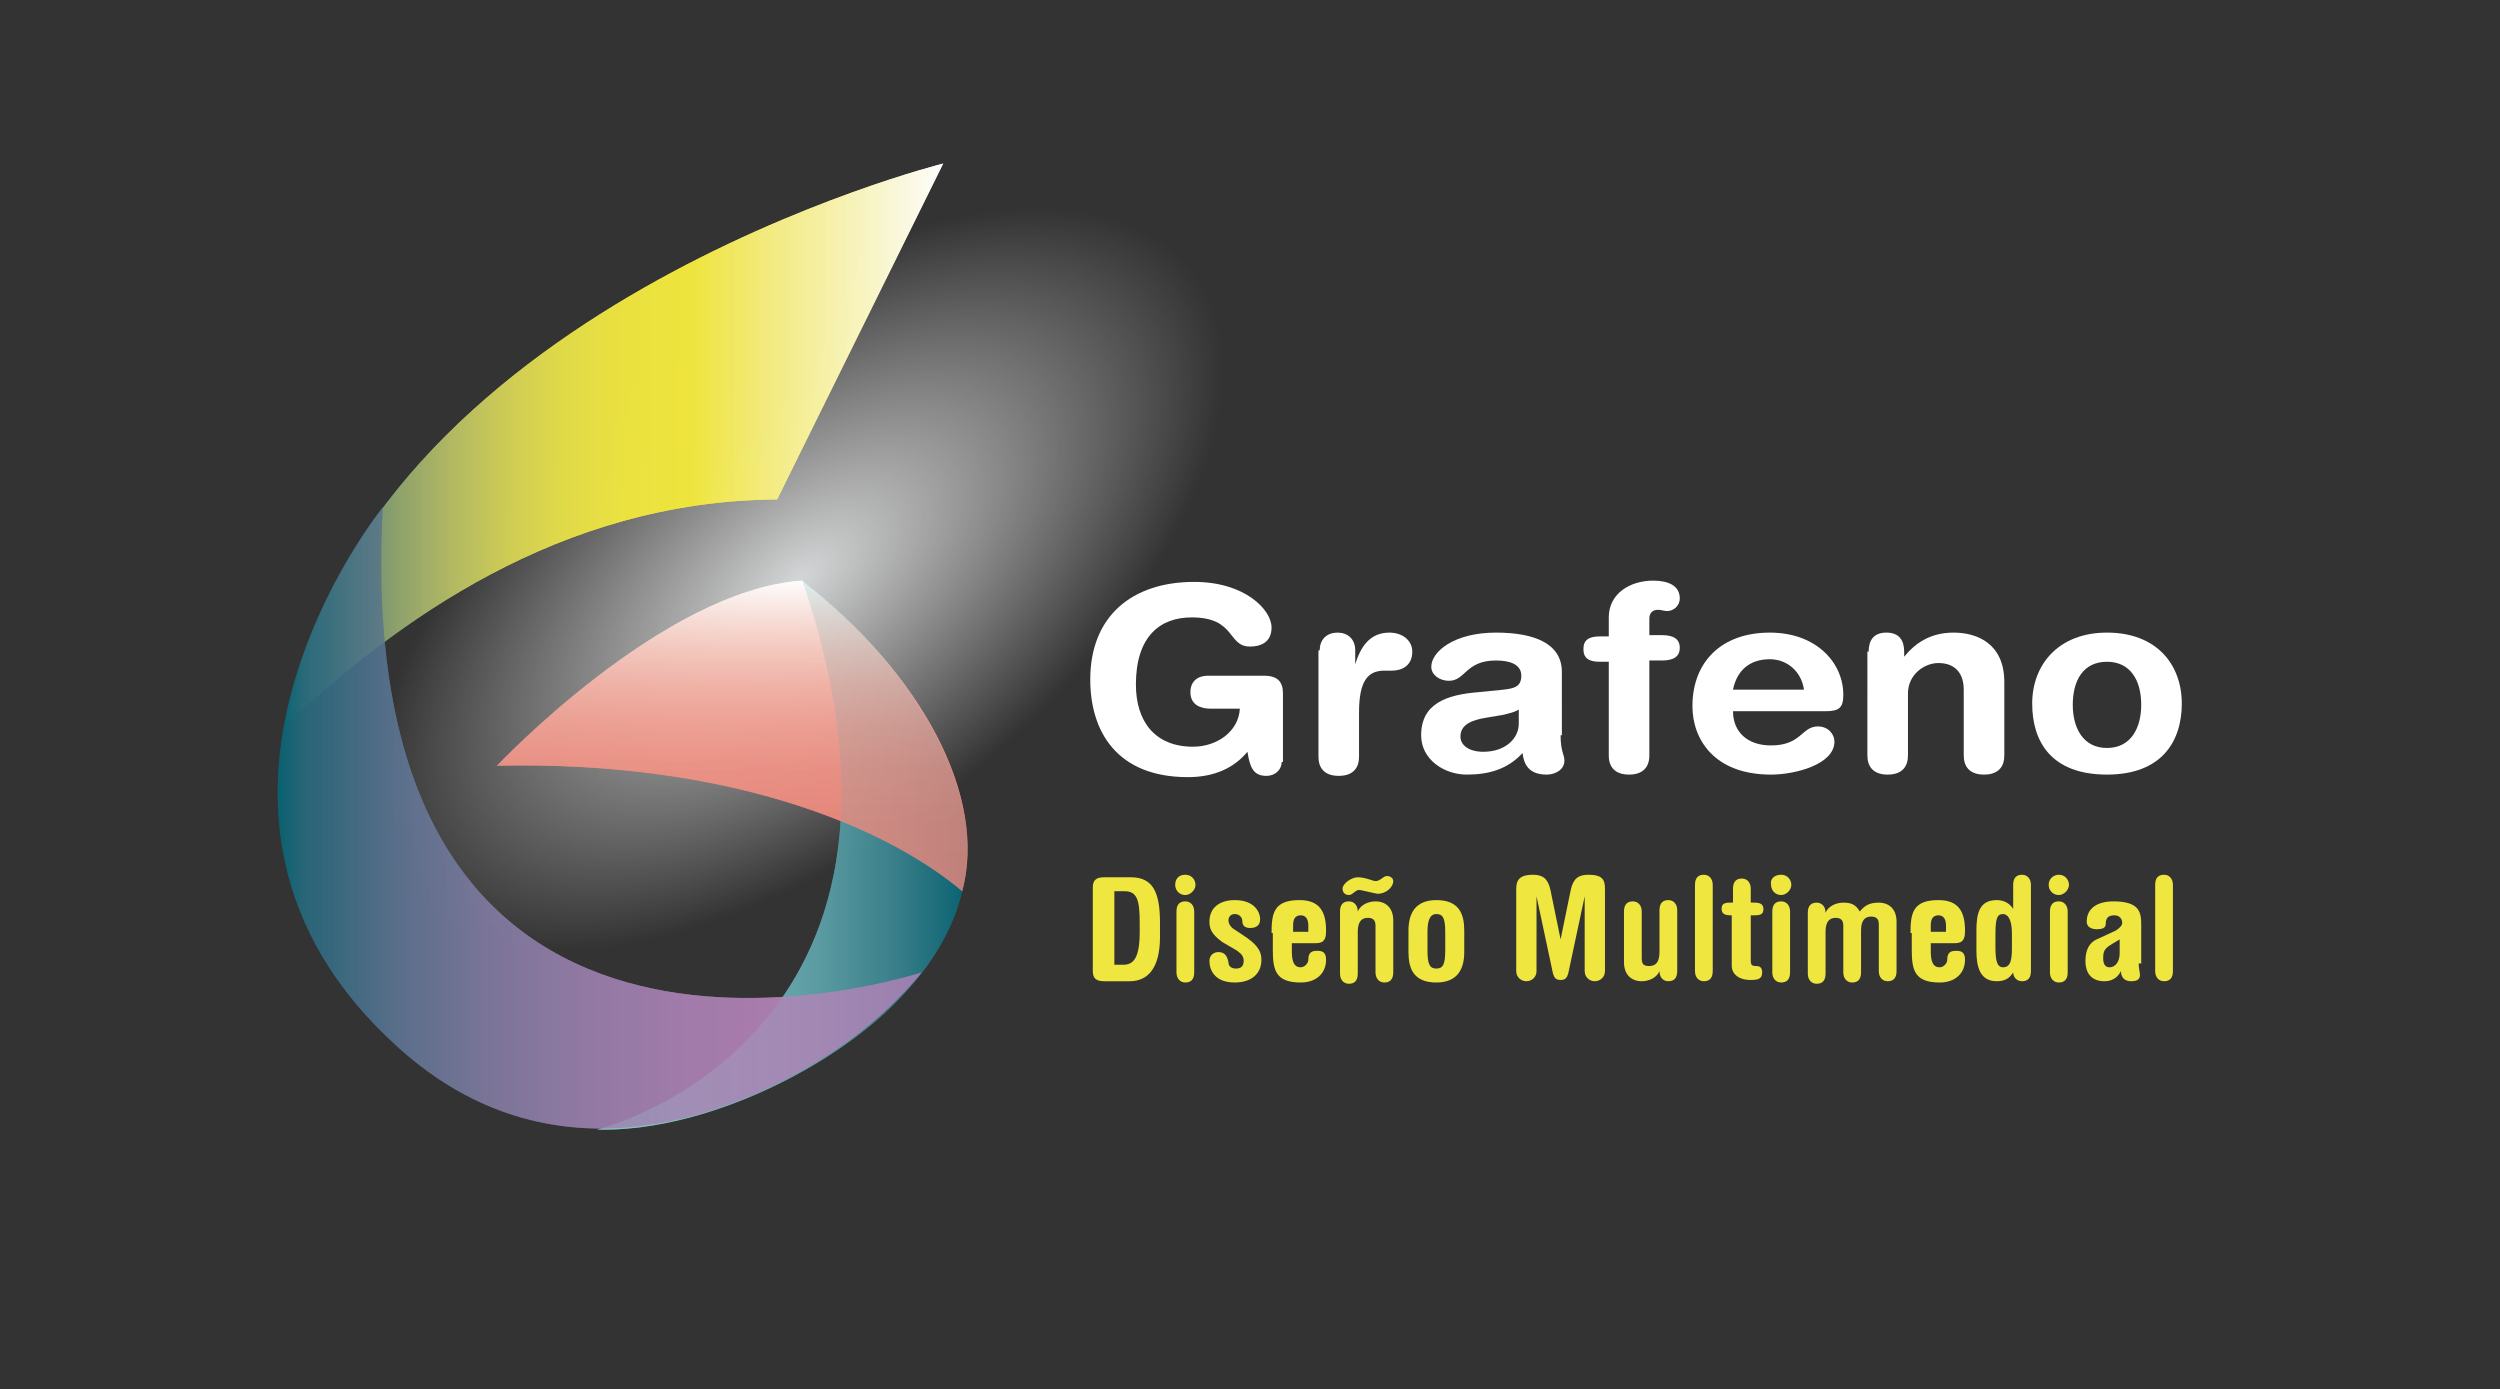 <?xml version="1.0" encoding="utf-8"?>
<!-- Generator: Adobe Illustrator 21.0.0, SVG Export Plug-In . SVG Version: 6.00 Build 0)  -->
<svg version="1.1" id="Capa_1" xmlns="http://www.w3.org/2000/svg" xmlns:xlink="http://www.w3.org/1999/xlink" x="0px" y="0px"
	 viewBox="0 0 197.2 109.6" style="enable-background:new 0 0 197.2 109.6;" xml:space="preserve">
<rect x="0" y="0" width="197.2" height="109.6" fill="#333333" stroke="none"/>
<style type="text/css">
	.st0{fill:#FFFFFF;}
	.st1{fill:#EFE640;}
	.st2{opacity:0.8;fill:url(#SVGID_1_);}
	.st3{opacity:0.8;fill:none;}
	.st4{opacity:0.75;fill:url(#SVGID_2_);}
	.st5{opacity:0.9;fill:url(#SVGID_3_);}
	.st6{opacity:0.75;fill:url(#SVGID_4_);}
	.st7{opacity:0.75;fill:url(#SVGID_5_);}
	.st8{opacity:0.75;fill:url(#SVGID_6_);}
	.st9{opacity:0.9;fill:url(#SVGID_7_);}
	.st10{opacity:0.75;fill:url(#SVGID_8_);}
	.st11{opacity:0.75;fill:url(#SVGID_9_);}
</style>
<g>
	<g>
		<g>
			<path class="st0" d="M101.1,60.1c0,0.6-0.5,1.1-1.2,1.1c-1,0-1.3-0.6-1.5-1.9c-1,1.2-2.5,2-4.7,2c-5.6,0-7.7-3.6-7.7-7.7
				c0-5,3.3-7.7,8.2-7.7c4,0,6.1,2.2,6.1,3.6c0,1.2-0.9,1.5-1.7,1.5c-1.8,0-1.1-2.3-4.6-2.3c-2.5,0-4.4,1.5-4.4,5.3
				c0,2.9,1.5,4.9,4.5,4.9c1.9,0,3.6-1.2,3.7-3h-2.3c-0.8,0-1.6-0.3-1.6-1.3c0-0.8,0.5-1.3,1.4-1.3h4.4c1.1,0,1.5,0.5,1.5,1.4V60.1z
				"/>
			<path class="st0" d="M104.1,51.3c0-0.9,0.6-1.4,1.4-1.4c0.8,0,1.4,0.5,1.4,1.4v1.1h0c0.4-1.3,1.1-2.5,2.7-2.5
				c1,0,1.8,0.6,1.8,1.5c0,1.1-0.8,1.5-1.6,1.5h-0.6c-1.3,0-2,0.8-2,3.3v3.5c0,0.8-0.4,1.5-1.6,1.5c-1.2,0-1.6-0.7-1.6-1.5V51.3z"/>
			<path class="st0" d="M123.1,58c0,1.3,0.3,1.5,0.3,2c0,0.7-0.7,1.1-1.4,1.1c-1.4,0-1.8-0.8-1.9-1.7c-1.2,1.3-2.7,1.7-4.4,1.7
				c-1.8,0-3.6-1.2-3.6-3.1c0-2.5,2-3.2,4.5-3.4l2-0.2c0.8-0.1,1.4-0.2,1.4-1.1s-0.9-1.2-2-1.2c-2.4,0-2.4,1.6-3.7,1.6
				c-0.8,0-1.4-0.5-1.4-1.1c0-1.2,1.8-2.7,5.1-2.7c3.1,0,5.2,0.9,5.2,3.1V58z M119.9,55.9c-0.4,0.3-1,0.4-1.4,0.5l-1.2,0.2
				c-1.3,0.2-2.1,0.6-2.1,1.5c0,0.7,0.7,1.2,1.8,1.2c1.8,0,2.8-1.1,2.8-2.2V55.9z"/>
			<path class="st0" d="M126.9,52.2h-0.7c-0.9,0-1.3-0.3-1.3-1s0.4-1,1.3-1h0.7v-1.5c0-1.9,1.7-2.9,3.5-2.9c1.2,0,2.1,0.4,2.1,1.4
				c0,0.6-0.5,1-1,1c-0.2,0-0.5-0.1-0.7-0.1c-0.5,0-0.7,0.3-0.7,0.7v1.3h1c0.9,0,1.4,0.3,1.4,1c0,0.7-0.5,1-1.4,1h-1v7.5
				c0,1-0.6,1.5-1.6,1.5c-1,0-1.6-0.5-1.6-1.5V52.2z"/>
			<path class="st0" d="M136.7,56.1c0,1.6,1.1,2.7,3,2.7c2.4,0,2.4-1.5,3.7-1.5c0.8,0,1.3,0.6,1.3,1.2c0,1.8-3.1,2.6-5,2.6
				c-4.5,0-6.2-2.8-6.2-5.4c0-3.5,2.3-5.8,6.1-5.8c3.7,0,5.8,2.4,5.8,4.9c0,1-0.3,1.3-1.4,1.3H136.7z M142.3,54.4
				c-0.2-1.4-1.3-2.4-2.7-2.4c-1.6,0-2.6,0.9-2.9,2.4H142.3z"/>
			<path class="st0" d="M147.4,51.4c0-0.9,0.4-1.5,1.4-1.5c1,0,1.4,0.6,1.4,1.5v0.4h0c0.9-1.1,2.1-1.9,3.9-1.9c1.9,0,4,0.9,4,3.9
				v5.8c0,0.8-0.4,1.5-1.6,1.5c-1.2,0-1.6-0.7-1.6-1.5v-5.2c0-1.2-0.6-2.1-2-2.1c-1.1,0-2.4,0.9-2.4,2.4v4.9c0,0.8-0.4,1.5-1.6,1.5
				c-1.2,0-1.6-0.7-1.6-1.5V51.4z"/>
			<path class="st0" d="M166.2,49.9c3.9,0,5.9,2.5,5.9,5.6c0,3-1.6,5.6-5.9,5.6c-4.4,0-5.9-2.6-5.9-5.6
				C160.3,52.4,162.4,49.9,166.2,49.9z M166.2,59c1.9,0,2.7-1.6,2.7-3.4c0-2-0.9-3.4-2.7-3.4c-1.9,0-2.7,1.5-2.7,3.4
				C163.5,57.4,164.3,59,166.2,59z"/>
		</g>
	</g>
	<g>
		<path class="st1" d="M86.2,70c0-0.6,0.3-0.8,0.9-0.8h2.1c1.7,0,2.3,1.1,2.3,3.6v1.1c0,2.4-0.9,3.5-2.4,3.5h-2
			c-0.6,0-0.9-0.2-0.9-0.8V70z M87.9,76.1h0.7c0.8,0,1.3-0.5,1.3-2.6v-0.7c0-1.8-0.2-2.5-1.2-2.5h-0.8V76.1z"/>
		<path class="st1" d="M93.5,69c0.5,0,0.8,0.4,0.8,0.8c0,0.4-0.4,0.8-0.8,0.8c-0.5,0-0.8-0.4-0.8-0.8C92.7,69.3,93,69,93.5,69z
			 M92.8,71.9c0-0.6,0.3-0.8,0.7-0.8c0.4,0,0.7,0.3,0.7,0.8v4.8c0,0.6-0.3,0.8-0.7,0.8c-0.4,0-0.7-0.3-0.7-0.8V71.9z"/>
		<path class="st1" d="M96.4,74.3c-0.8-0.6-1-1-1-1.6c0-1.1,0.8-1.7,2-1.7c1.6,0,2,1,2,1.5c0,0.4-0.2,0.7-0.8,0.7
			c-0.4,0-0.6-0.2-0.6-0.5c0-0.4-0.3-0.6-0.6-0.6c-0.3,0-0.5,0.2-0.5,0.5c0,0.2,0.1,0.4,0.3,0.6l0.9,0.6c0.9,0.6,1.4,1.1,1.4,1.9
			c0,1.2-0.9,1.8-2.1,1.8c-1.6,0-2-1-2-1.7c0-0.5,0.4-0.7,0.7-0.7c0.5,0,0.7,0.3,0.8,0.8c0,0.3,0.2,0.5,0.6,0.5
			c0.4,0,0.6-0.2,0.6-0.6c0-0.3-0.1-0.5-0.5-0.8L96.4,74.3z"/>
		<path class="st1" d="M100.3,73.6c0-1.6,0.2-2.6,2.2-2.6c1.5,0,2.1,0.8,2.1,2.4c0,0.6-0.1,1-0.8,1h-1.9v0.6c0,0.7,0.1,1.3,0.7,1.3
			c0.3,0,0.6-0.3,0.6-0.6c0-0.6,0.3-0.7,0.7-0.7c0.4,0,0.7,0.1,0.7,0.7c0,1.1-0.8,1.8-2,1.8c-2,0-2.2-1-2.2-2.6V73.6z M103.2,73.5
			V73c0-0.5-0.2-0.8-0.6-0.8c-0.5,0-0.6,0.4-0.6,0.8v0.5H103.2z"/>
		<path class="st1" d="M105.7,71.9c0-0.6,0.3-0.8,0.7-0.8c0.4,0,0.7,0.3,0.7,0.8h0c0.2-0.5,0.8-0.8,1.4-0.8c0.8,0,1.4,0.5,1.4,1.5
			v4.1c0,0.6-0.3,0.8-0.7,0.8c-0.4,0-0.7-0.3-0.7-0.8v-3.7c0-0.5-0.3-0.6-0.6-0.6c-0.5,0-0.8,0.3-0.8,1.1v3.3c0,0.6-0.3,0.8-0.7,0.8
			c-0.4,0-0.7-0.3-0.7-0.8V71.9z M107.1,69.2c0.6,0,1.2,0.3,1.4,0.3c0.4,0,0.6-0.4,0.9-0.4c0.3,0,0.5,0.2,0.5,0.4c0,0.5-0.6,1-1.2,1
			c-0.2,0-1.3-0.3-1.5-0.3c-0.3,0-0.5,0.4-0.8,0.4c-0.3,0-0.5-0.2-0.5-0.5C105.9,69.7,106.6,69.2,107.1,69.2z"/>
		<path class="st1" d="M111.1,73.4c0-1.3,0.5-2.4,2.2-2.4c1.8,0,2.2,1.1,2.2,2.4v1.7c0,1.3-0.5,2.4-2.2,2.4c-1.8,0-2.2-1.1-2.2-2.4
			V73.4z M112.6,75c0,1.1,0.2,1.4,0.7,1.4c0.5,0,0.7-0.3,0.7-1.4v-1.5c0-1.1-0.2-1.4-0.7-1.4c-0.4,0-0.7,0.3-0.7,1.4V75z"/>
		<path class="st1" d="M119.6,70.1c0-0.7,0.3-1.1,1.3-1.1c0.8,0,1.2,0.3,1.4,1.2l0.8,3.9h0l0.8-3.9c0.2-0.9,0.6-1.2,1.4-1.2
			c1.1,0,1.3,0.4,1.3,1.1v6.5c0,0.5-0.4,0.8-0.8,0.8s-0.8-0.3-0.8-0.8v-5.9h0l-1.3,6.1c-0.1,0.3-0.2,0.5-0.6,0.5
			c-0.4,0-0.5-0.2-0.6-0.5l-1.3-6.1h0v5.9c0,0.5-0.4,0.8-0.8,0.8s-0.8-0.3-0.8-0.8V70.1z"/>
		<path class="st1" d="M128.1,71.9c0-0.6,0.3-0.8,0.7-0.8c0.4,0,0.7,0.3,0.7,0.8v3.7c0,0.5,0.2,0.6,0.6,0.6c0.5,0,0.8-0.3,0.8-1.1
			v-3.3c0-0.6,0.3-0.8,0.7-0.8c0.4,0,0.7,0.3,0.7,0.8v4.8c0,0.6-0.3,0.8-0.7,0.8c-0.4,0-0.7-0.3-0.7-0.8h0c-0.2,0.5-0.8,0.8-1.4,0.8
			c-0.8,0-1.4-0.5-1.4-1.5V71.9z"/>
		<path class="st1" d="M133.7,69.8c0-0.6,0.3-0.8,0.7-0.8c0.4,0,0.7,0.3,0.7,0.8v6.8c0,0.6-0.3,0.8-0.7,0.8c-0.4,0-0.7-0.3-0.7-0.8
			V69.8z"/>
		<path class="st1" d="M136.7,72.2h-0.2c-0.4,0-0.7-0.1-0.7-0.5c0-0.4,0.2-0.5,0.7-0.5h0.2v-1.1c0-0.6,0.3-0.8,0.7-0.8
			s0.7,0.3,0.7,0.8v1.1h0.3c0.4,0,0.7,0.1,0.7,0.5c0,0.4-0.2,0.5-0.7,0.5h-0.3v3.6c0,0.3,0.1,0.4,0.4,0.4c0.3,0,0.5,0.1,0.5,0.5
			c0,0.5-0.3,0.6-0.9,0.6c-1.1,0-1.5-0.6-1.5-1.1V72.2z"/>
		<path class="st1" d="M140.5,69c0.5,0,0.8,0.4,0.8,0.8c0,0.4-0.4,0.8-0.8,0.8c-0.5,0-0.8-0.4-0.8-0.8C139.6,69.3,140,69,140.5,69z
			 M139.8,71.9c0-0.6,0.3-0.8,0.7-0.8c0.4,0,0.7,0.3,0.7,0.8v4.8c0,0.6-0.3,0.8-0.7,0.8c-0.4,0-0.7-0.3-0.7-0.8V71.9z"/>
		<path class="st1" d="M149.6,76.6c0,0.6-0.3,0.8-0.7,0.8c-0.4,0-0.7-0.3-0.7-0.8v-3.7c0-0.5-0.3-0.6-0.6-0.6
			c-0.5,0-0.8,0.3-0.8,1.1v3.3c0,0.6-0.3,0.8-0.7,0.8c-0.4,0-0.7-0.3-0.7-0.8v-3.7c0-0.5-0.3-0.6-0.6-0.6c-0.5,0-0.8,0.3-0.8,1.1
			v3.3c0,0.6-0.3,0.8-0.7,0.8c-0.4,0-0.7-0.3-0.7-0.8v-4.8c0-0.6,0.3-0.8,0.7-0.8c0.4,0,0.7,0.3,0.7,0.8h0c0.2-0.5,0.8-0.8,1.4-0.8
			c0.7,0,1,0.2,1.3,0.7c0.4-0.5,0.8-0.7,1.5-0.7c0.8,0,1.4,0.5,1.4,1.5V76.6z"/>
		<path class="st1" d="M150.7,73.6c0-1.6,0.2-2.6,2.2-2.6c1.5,0,2.1,0.8,2.1,2.4c0,0.6-0.1,1-0.8,1h-1.9v0.6c0,0.7,0.1,1.3,0.7,1.3
			c0.3,0,0.6-0.3,0.6-0.6c0-0.6,0.3-0.7,0.7-0.7c0.4,0,0.7,0.1,0.7,0.7c0,1.1-0.8,1.8-2,1.8c-2,0-2.2-1-2.2-2.6V73.6z M153.5,73.5
			V73c0-0.5-0.2-0.8-0.6-0.8c-0.5,0-0.6,0.4-0.6,0.8v0.5H153.5z"/>
		<path class="st1" d="M155.9,73.4c0-1.3,0.2-2.4,1.6-2.4c0.5,0,1,0.2,1.3,0.7h0v-1.9c0-0.6,0.3-0.8,0.7-0.8c0.4,0,0.7,0.3,0.7,0.8
			v6.8c0,0.6-0.3,0.8-0.7,0.8c-0.4,0-0.7-0.3-0.7-0.7h0c-0.3,0.5-0.7,0.7-1.3,0.7c-1.3,0-1.6-1.1-1.6-2.4V73.4z M157.4,74.7
			c0,1,0.1,1.6,0.6,1.6c0.6,0,0.7-0.6,0.7-1.5v-1.2c0-1.2-0.4-1.5-0.7-1.5c-0.5,0-0.6,0.4-0.6,1.7V74.7z"/>
		<path class="st1" d="M162.4,69c0.5,0,0.8,0.4,0.8,0.8c0,0.4-0.4,0.8-0.8,0.8c-0.5,0-0.8-0.4-0.8-0.8C161.6,69.3,162,69,162.4,69z
			 M161.7,71.9c0-0.6,0.3-0.8,0.7-0.8c0.4,0,0.7,0.3,0.7,0.8v4.8c0,0.6-0.3,0.8-0.7,0.8c-0.4,0-0.7-0.3-0.7-0.8V71.9z"/>
		<path class="st1" d="M168.7,76c0,0.4,0.1,0.7,0.1,0.9c0,0.4-0.3,0.5-0.7,0.5c-0.4,0-0.8-0.2-0.8-0.8l0,0c-0.3,0.6-0.8,0.8-1.3,0.8
			c-0.9,0-1.5-0.5-1.5-1.6c0-0.9,0.3-1.5,1.1-1.8l1.3-0.6c0.3-0.2,0.5-0.4,0.5-0.6c0-0.3-0.2-0.6-0.6-0.6c-0.5,0-0.7,0.2-0.7,0.7
			c0,0.3-0.3,0.4-0.7,0.4c-0.3,0-0.8-0.1-0.8-0.6c0-1.1,0.9-1.6,2.1-1.6c2,0,2.2,0.8,2.2,1.8V76z M167.2,74.1l-0.5,0.3
			c-0.7,0.4-0.8,0.6-0.8,1.2c0,0.5,0.2,0.7,0.5,0.7c0.5,0,0.8-0.5,0.8-1.1V74.1z"/>
		<path class="st1" d="M170,69.8c0-0.6,0.3-0.8,0.7-0.8c0.4,0,0.7,0.3,0.7,0.8v6.8c0,0.6-0.3,0.8-0.7,0.8c-0.4,0-0.7-0.3-0.7-0.8
			V69.8z"/>
	</g>
</g>
<g>
	<g>
		<g>
			
				<radialGradient id="SVGID_1_" cx="-302.59" cy="228.575" r="48.444" gradientTransform="matrix(0.658 -0.479 0.214 0.369 213.153 -183.575)" gradientUnits="userSpaceOnUse">
				<stop  offset="0" style="stop-color:#FCFEFF"/>
				<stop  offset="9.024870e-02" style="stop-color:#FDFEFF;stop-opacity:0.91"/>
				<stop  offset="1" style="stop-color:#FFFFFF;stop-opacity:0"/>
			</radialGradient>
			<rect x="27.9" class="st2" width="69.9" height="91.6"/>
			<rect class="st3" width="62.9" height="91.6"/>
		</g>
	</g>
	<g>
		<g>
			<linearGradient id="SVGID_2_" gradientUnits="userSpaceOnUse" x1="47.136" y1="67.449" x2="76.359" y2="67.449">
				<stop  offset="0" style="stop-color:#8DCECB"/>
				<stop  offset="0.19" style="stop-color:#88C9C7"/>
				<stop  offset="0.392" style="stop-color:#78B9BB"/>
				<stop  offset="0.598" style="stop-color:#5DA1A8"/>
				<stop  offset="0.807" style="stop-color:#39838F"/>
				<stop  offset="1" style="stop-color:#066474"/>
			</linearGradient>
			<path class="st4" d="M47.1,89.1c0,0,28.5-6.9,16.2-43.3c6.4,5,12,12.3,12.9,19.4c0.8,7-3.4,11.9-6.4,14.7
				C64.1,85.1,54.7,89.3,47.1,89.1z"/>
			<linearGradient id="SVGID_3_" gradientUnits="userSpaceOnUse" x1="22.447" y1="35.107" x2="74.371" y2="35.107">
				<stop  offset="0" style="stop-color:#066474"/>
				<stop  offset="3.661275e-02" style="stop-color:#357276"/>
				<stop  offset="0.111" style="stop-color:#6A8C74"/>
				<stop  offset="0.189" style="stop-color:#93A56C"/>
				<stop  offset="0.27" style="stop-color:#B4BB62"/>
				<stop  offset="0.353" style="stop-color:#CFCD56"/>
				<stop  offset="0.441" style="stop-color:#E1DB49"/>
				<stop  offset="0.536" style="stop-color:#ECE340"/>
				<stop  offset="0.651" style="stop-color:#F0E63D"/>
				<stop  offset="0.72" style="stop-color:#F0E641"/>
				<stop  offset="0.77" style="stop-color:#F1E74E"/>
				<stop  offset="0.814" style="stop-color:#F2E961"/>
				<stop  offset="0.854" style="stop-color:#F4EC7A"/>
				<stop  offset="0.892" style="stop-color:#F6EF97"/>
				<stop  offset="0.928" style="stop-color:#F8F3B6"/>
				<stop  offset="0.962" style="stop-color:#FCF9D8"/>
				<stop  offset="0.995" style="stop-color:#FFFEFA"/>
				<stop  offset="1" style="stop-color:#FFFFFF"/>
			</linearGradient>
			<path class="st5" d="M61.3,39.4l13.1-26.5c0,0-45.7,11.4-51.9,44.3C31.2,49.1,44.1,39.5,61.3,39.4z"/>
			<linearGradient id="SVGID_4_" gradientUnits="userSpaceOnUse" x1="57.797" y1="70.272" x2="57.797" y2="45.807">
				<stop  offset="0" style="stop-color:#EF877B"/>
				<stop  offset="0.226" style="stop-color:#EF8A7E"/>
				<stop  offset="0.389" style="stop-color:#F09285"/>
				<stop  offset="0.532" style="stop-color:#F2A093"/>
				<stop  offset="0.664" style="stop-color:#F5B3A7"/>
				<stop  offset="0.788" style="stop-color:#F8CBC1"/>
				<stop  offset="0.904" style="stop-color:#FCE6E0"/>
				<stop  offset="1" style="stop-color:#FFFFFF"/>
			</linearGradient>
			<path class="st6" d="M39.2,60.4c0,0,13.1-13.9,24.1-14.6c9.4,7.4,14.6,17,12.6,24.5C69.7,65.1,57.3,60,39.2,60.4z"/>
			<linearGradient id="SVGID_5_" gradientUnits="userSpaceOnUse" x1="21.951" y1="64.566" x2="72.705" y2="64.566">
				<stop  offset="0" style="stop-color:#066474"/>
				<stop  offset="3.947675e-02" style="stop-color:#27687B"/>
				<stop  offset="0.18" style="stop-color:#5A728F"/>
				<stop  offset="0.325" style="stop-color:#7E799E"/>
				<stop  offset="0.476" style="stop-color:#977DAA"/>
				<stop  offset="0.633" style="stop-color:#A880B2"/>
				<stop  offset="0.801" style="stop-color:#B381B6"/>
				<stop  offset="1" style="stop-color:#B682B8"/>
			</linearGradient>
			<path class="st7" d="M72.7,76.7c0,0-45.3,15-42.5-36.7c0,0-19.5,24.1,1.3,42.7c11.8,10.6,25.4,5.7,33.2,0.9
				C69.8,80.5,72.7,76.7,72.7,76.7z"/>
		</g>
		<g>
			<linearGradient id="SVGID_6_" gradientUnits="userSpaceOnUse" x1="47.136" y1="67.449" x2="76.359" y2="67.449">
				<stop  offset="0" style="stop-color:#8DCECB"/>
				<stop  offset="0.19" style="stop-color:#88C9C7"/>
				<stop  offset="0.392" style="stop-color:#78B9BB"/>
				<stop  offset="0.598" style="stop-color:#5DA1A8"/>
				<stop  offset="0.807" style="stop-color:#39838F"/>
				<stop  offset="1" style="stop-color:#066474"/>
			</linearGradient>
			<path class="st8" d="M47.1,89.1c0,0,28.5-6.9,16.2-43.3c6.4,5,12,12.3,12.9,19.4c0.8,7-3.4,11.9-6.4,14.7
				C64.1,85.1,54.7,89.3,47.1,89.1z"/>
			<linearGradient id="SVGID_7_" gradientUnits="userSpaceOnUse" x1="22.447" y1="35.107" x2="74.371" y2="35.107">
				<stop  offset="0" style="stop-color:#066474"/>
				<stop  offset="3.466378e-02" style="stop-color:#357276"/>
				<stop  offset="0.105" style="stop-color:#6A8C74"/>
				<stop  offset="0.179" style="stop-color:#93A56C"/>
				<stop  offset="0.256" style="stop-color:#B4BB62"/>
				<stop  offset="0.334" style="stop-color:#CFCD56"/>
				<stop  offset="0.417" style="stop-color:#E1DB49"/>
				<stop  offset="0.507" style="stop-color:#ECE340"/>
				<stop  offset="0.616" style="stop-color:#F0E63D"/>
				<stop  offset="0.737" style="stop-color:#F5ED87"/>
				<stop  offset="1" style="stop-color:#FFFFFF"/>
			</linearGradient>
			<path class="st9" d="M61.3,39.4l13.1-26.5c0,0-45.7,11.4-51.9,44.3C31.2,49.1,44.1,39.5,61.3,39.4z"/>
			<linearGradient id="SVGID_8_" gradientUnits="userSpaceOnUse" x1="57.797" y1="70.272" x2="57.797" y2="45.807">
				<stop  offset="0" style="stop-color:#EF877B"/>
				<stop  offset="0.226" style="stop-color:#EF8A7E"/>
				<stop  offset="0.389" style="stop-color:#F09285"/>
				<stop  offset="0.532" style="stop-color:#F2A093"/>
				<stop  offset="0.664" style="stop-color:#F5B3A7"/>
				<stop  offset="0.788" style="stop-color:#F8CBC1"/>
				<stop  offset="0.904" style="stop-color:#FCE6E0"/>
				<stop  offset="1" style="stop-color:#FFFFFF"/>
			</linearGradient>
			<path class="st10" d="M39.2,60.4c0,0,13.1-13.9,24.1-14.6c9.4,7.4,14.6,17,12.6,24.5C69.7,65.1,57.3,60,39.2,60.4z"/>
			<linearGradient id="SVGID_9_" gradientUnits="userSpaceOnUse" x1="21.951" y1="64.566" x2="72.705" y2="64.566">
				<stop  offset="0" style="stop-color:#066474"/>
				<stop  offset="3.947675e-02" style="stop-color:#27687B"/>
				<stop  offset="0.18" style="stop-color:#5A728F"/>
				<stop  offset="0.325" style="stop-color:#7E799E"/>
				<stop  offset="0.476" style="stop-color:#977DAA"/>
				<stop  offset="0.633" style="stop-color:#A880B2"/>
				<stop  offset="0.801" style="stop-color:#B381B6"/>
				<stop  offset="1" style="stop-color:#B682B8"/>
			</linearGradient>
			<path class="st11" d="M72.7,76.7c0,0-45.3,15-42.5-36.7c0,0-19.5,24.1,1.3,42.7c11.8,10.6,25.4,5.7,33.2,0.9
				C69.8,80.5,72.7,76.7,72.7,76.7z"/>
		</g>
	</g>
</g>
</svg>
